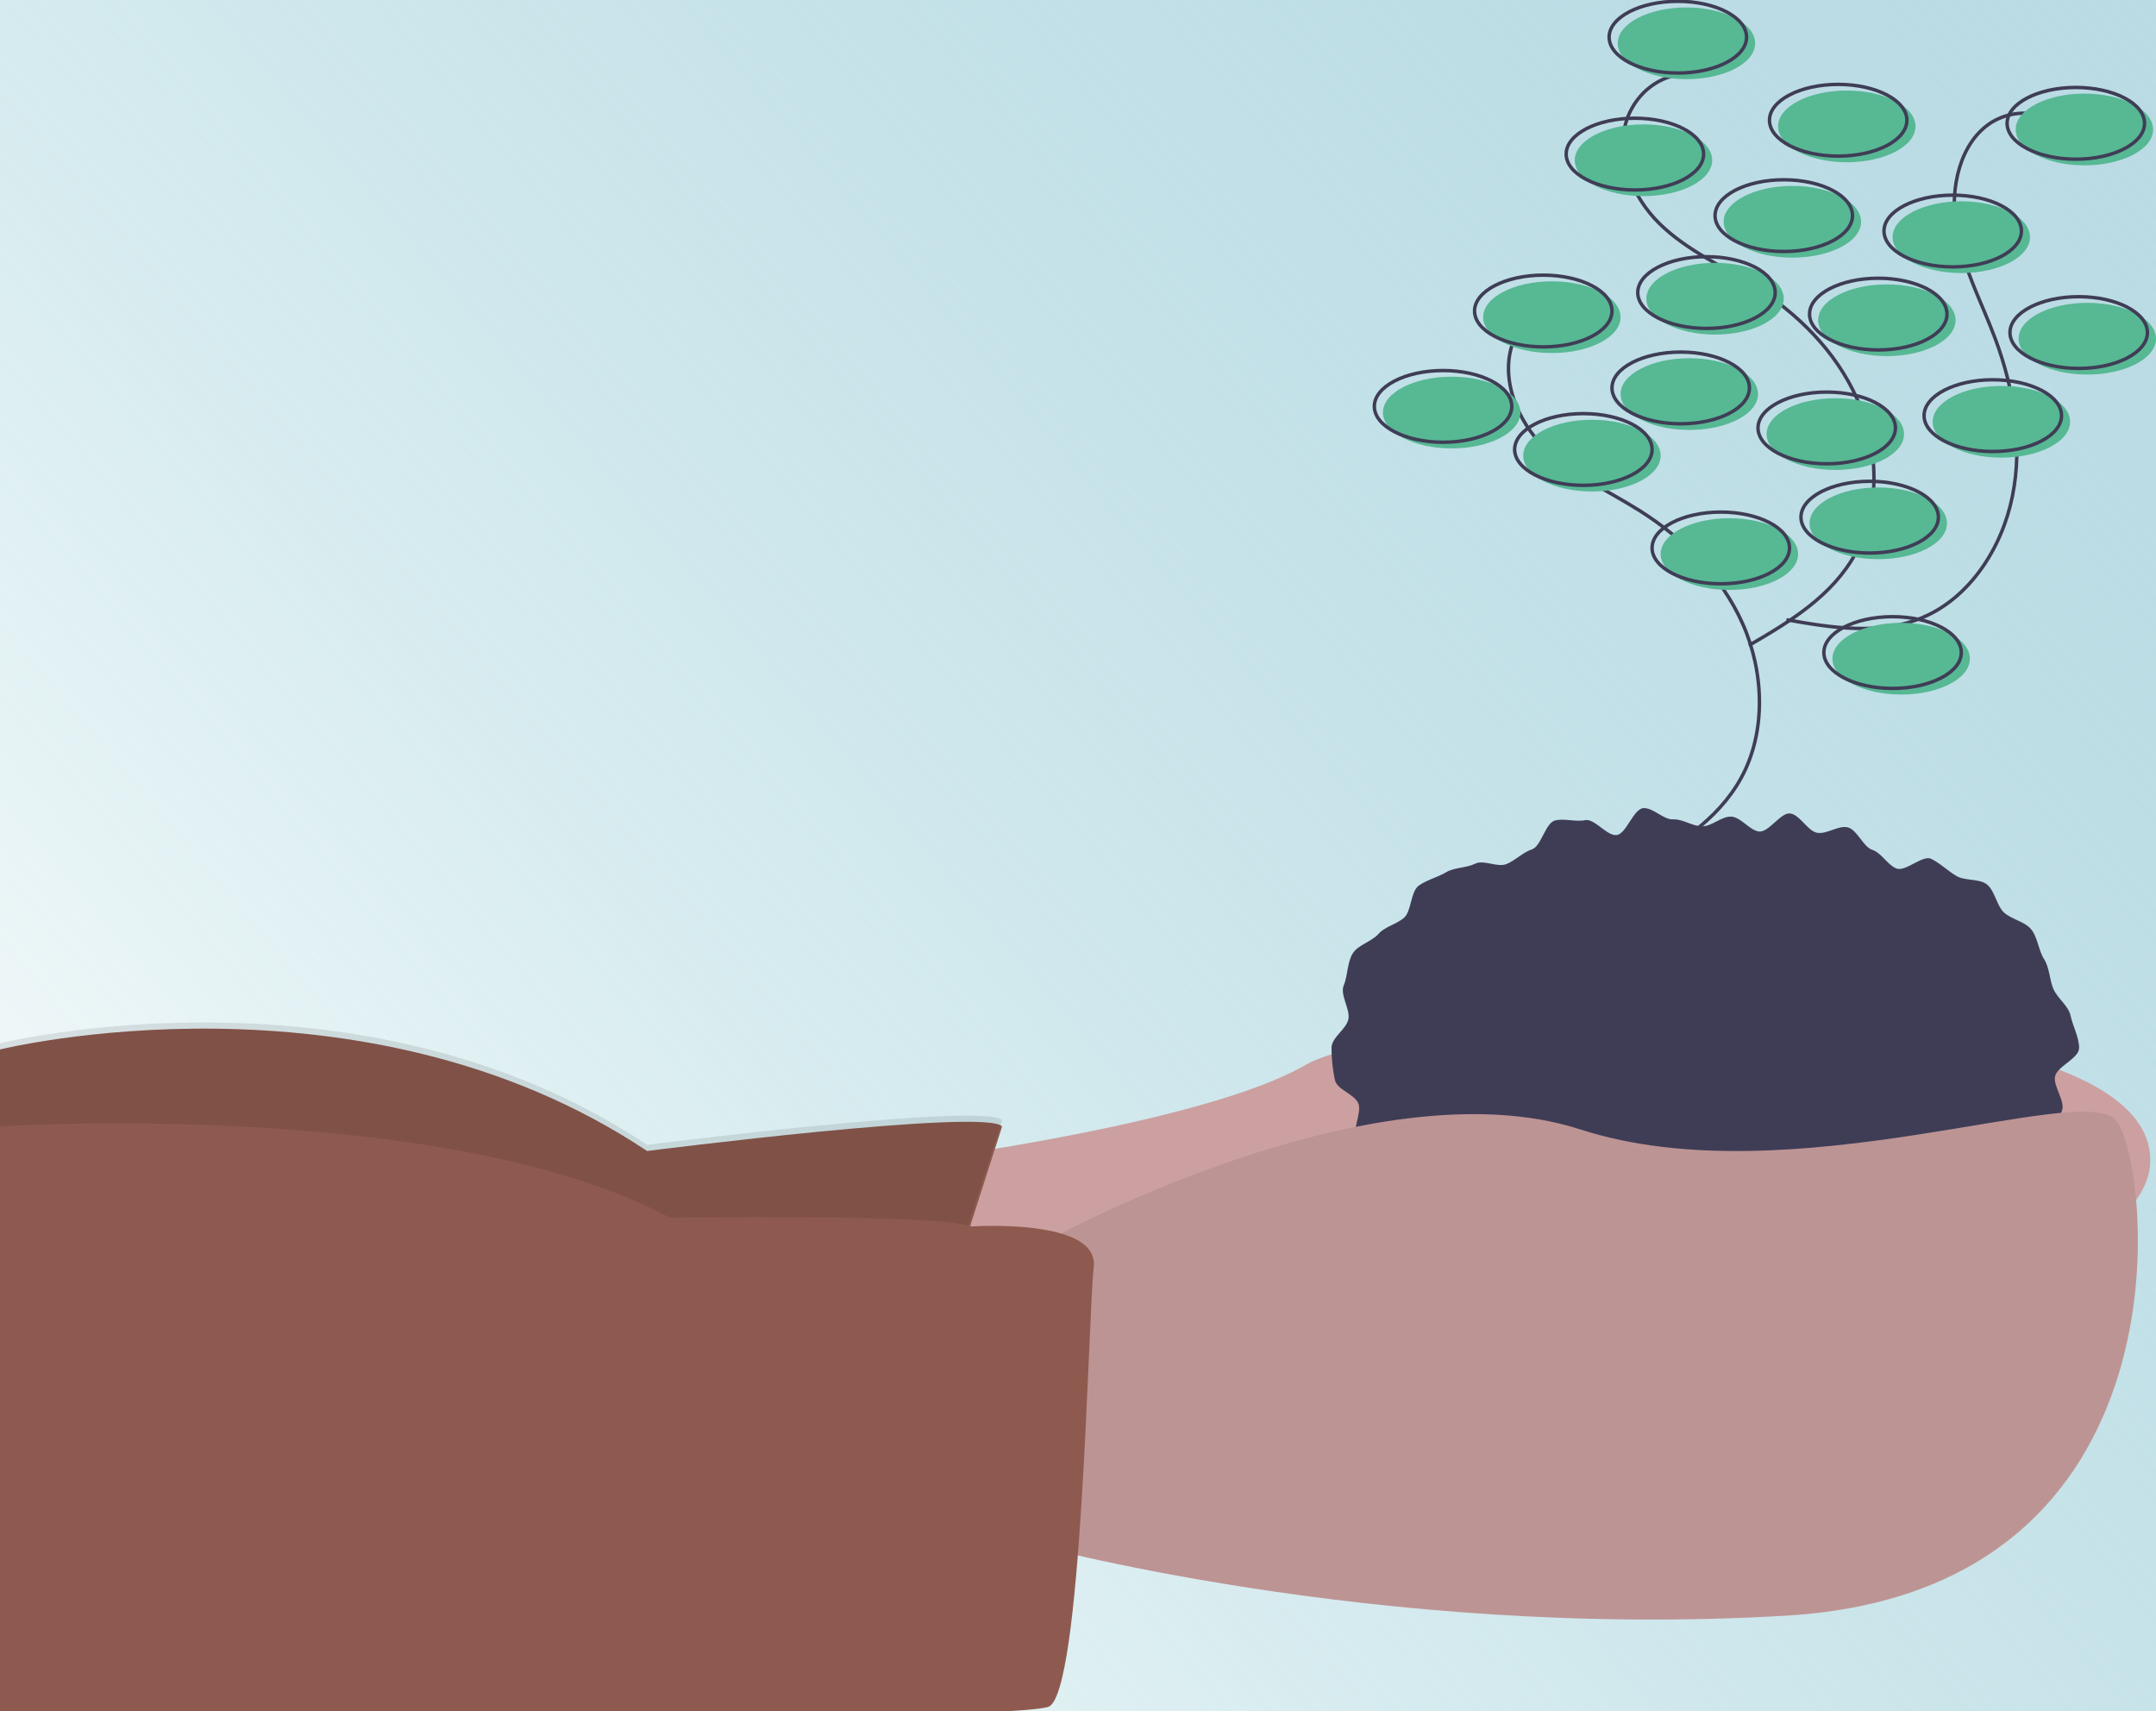 <svg width="625" height="496" viewBox="0 0 625 496" fill="none" xmlns="http://www.w3.org/2000/svg">
<g id="undraw_environment_iaus 1" clip-path="url(#clip0)">
<ellipse id="Ellipse 1" cx="496" cy="249" rx="615" ry="508" fill="url(#paint0_linear)"/>
<path id="Vector" d="M266.434 336.34C266.434 336.34 349.436 325.637 378.486 308.69C407.537 291.742 623.34 283.715 623.34 336.34C623.34 388.965 375.166 412.156 375.166 412.156L244.854 404.129L266.434 336.34Z" fill="#CCA0A0"/>
<path id="Vector_2" d="M290.505 326.529L273.074 380.938L0 384.506V304.23C0 304.23 104.582 278.363 187.583 333.664C187.583 333.664 285.525 321.177 290.505 326.529Z" fill="#8E5A4F"/>
<path id="Vector_3" opacity="0.1" d="M290.505 324.743L273.074 379.153L0 382.72V302.445C0 302.445 104.582 276.578 187.583 331.879C187.583 331.879 285.525 319.392 290.505 324.743Z" fill="black"/>
<path id="Vector_4" d="M602.712 303.784C602.712 306.824 596.368 309.081 595.744 312.013C595.126 314.922 598.895 319.345 597.702 322.123C596.469 324.963 595.013 327.685 593.349 330.259C591.786 332.663 586.96 332.312 584.981 334.566C583.043 336.614 580.991 338.532 578.835 340.309C576.735 342.186 573.89 342.58 571.502 344.307C569.232 345.95 569.506 351.976 566.995 353.472C564.595 354.901 560.921 353.751 558.318 355.036C555.819 356.269 554.501 360.73 551.83 361.821C549.254 362.873 546.065 362.42 543.341 363.331C540.705 364.213 537.756 364.07 534.993 364.812C532.311 365.533 530.262 369.854 527.472 370.436C524.753 371.004 521.567 369.49 518.756 369.92C516.011 370.34 512.818 366.606 509.994 366.889C507.23 367.165 504.625 368.894 501.794 369.033C499.019 369.17 496.274 370.484 493.443 370.484C490.612 370.484 487.69 373.338 484.915 373.201C482.084 373.062 479.522 368.735 476.758 368.459C473.933 368.176 470.564 372.695 467.819 372.276C465.008 371.846 462.781 367.422 460.063 366.855C457.272 366.272 453.667 369.433 450.984 368.712C448.221 367.97 446.582 362.824 443.945 361.942C441.221 361.031 437.845 362.265 435.269 361.213C432.597 360.122 429.342 360.297 426.843 359.064C424.24 357.779 422.371 354.738 419.971 353.309C417.46 351.813 416.302 348.103 414.031 346.46C411.643 344.732 408.005 344.953 405.905 343.076C403.688 341.094 399.534 340.991 397.663 338.859C395.684 336.604 394.883 332.818 393.321 330.414C391.675 327.882 394.905 322.528 393.756 319.852C392.564 317.074 387.58 315.946 386.961 313.038C386.323 310 385.996 306.897 385.985 303.784C385.985 300.744 390.247 298.421 390.871 295.488C391.49 292.579 388.352 288.402 389.545 285.624C390.694 282.947 390.547 278.833 392.193 276.3C393.756 273.896 397.655 272.954 399.634 270.699C401.505 268.568 404.854 267.973 407.071 265.992C409.171 264.115 408.903 258.455 411.291 256.728C413.562 255.085 416.732 254.336 419.243 252.84C421.643 251.41 425.039 251.651 427.643 250.366C430.141 249.133 434.055 251.563 436.727 250.472C439.303 249.42 441.392 247.121 444.116 246.21C446.752 245.328 447.991 238.603 450.753 237.861C453.436 237.14 456.736 238.336 459.526 237.754C462.245 237.186 465.903 242.492 468.714 242.062C471.46 241.642 473.513 234.559 476.337 234.277C479.101 234 482.218 237.669 485.049 237.529C487.824 237.392 490.611 239.542 493.443 239.542C496.274 239.542 499.095 236.591 501.87 236.728C504.701 236.868 507.197 240.767 509.961 241.043C512.785 241.326 516.252 235.396 518.998 235.816C521.809 236.246 523.981 240.83 526.699 241.397C529.49 241.98 532.986 239.134 535.669 239.855C538.432 240.597 540.094 245.47 542.731 246.352C545.454 247.263 547.132 250.7 549.709 251.752C552.38 252.843 557.343 247.739 559.843 248.972C562.446 250.257 564.694 252.481 567.094 253.91C569.606 255.406 573.599 254.654 575.869 256.297C578.257 258.024 578.844 262.662 580.944 264.539C583.161 266.521 586.818 267.118 588.689 269.249C590.668 271.504 590.943 275.544 592.506 277.949C594.151 280.481 594.1 283.99 595.248 286.666C596.44 289.443 599.623 291.544 600.242 294.452C600.865 297.384 602.712 300.745 602.712 303.784Z" fill="#3F3D56"/>
<path id="Vector_5" d="M303.785 359.531C303.785 359.531 397.576 307.798 458.167 327.421C518.758 347.044 603.42 313.149 613.38 324.745C623.34 336.34 637.45 461.214 517.928 468.349C398.406 475.485 296.315 446.943 296.315 446.943L303.785 359.531Z" fill="#BD9494"/>
<path id="Vector_6" d="M455.163 86.555C451.625 86.77 448.213 88.039 445.308 90.221C442.404 92.403 440.123 95.412 438.721 98.909C434.609 109.589 439.903 122.135 447.85 129.923C455.797 137.711 466.005 142.162 475.281 148.014C487.739 155.873 498.933 166.783 505.167 180.788C511.4 194.792 512.063 212.14 504.736 225.519C497.935 237.937 485.569 245.369 473.775 252.224" stroke="#3F3D56" stroke-miterlimit="10"/>
<path id="Vector_7" d="M488.364 21.442C484.826 21.657 481.413 22.927 478.509 25.109C475.605 27.291 473.324 30.299 471.921 33.797C467.81 44.477 473.104 57.022 481.051 64.81C488.998 72.598 499.206 77.05 508.481 82.901C520.939 90.76 532.134 101.67 538.367 115.675C544.601 129.679 545.264 147.027 537.937 160.406C531.136 172.824 518.769 180.257 506.975 187.111" stroke="#3F3D56" stroke-miterlimit="10"/>
<path id="Vector_8" d="M597.524 36.418C594.604 34.26 591.183 33.019 587.643 32.834C584.104 32.649 580.586 33.527 577.485 35.37C568.15 41.11 565.189 54.512 567.037 65.899C568.884 77.285 574.42 87.52 578.421 98.249C583.795 112.659 586.431 128.65 583.382 143.825C580.333 158.999 570.975 173.153 557.56 178.912C545.108 184.257 531.096 181.999 517.865 179.66" stroke="#3F3D56" stroke-miterlimit="10"/>
<g id="leaves">
<path id="Vector_9" d="M501.328 171.023C512.33 171.023 521.248 166.368 521.248 160.625C521.248 154.883 512.33 150.227 501.328 150.227C490.326 150.227 481.408 154.883 481.408 160.625C481.408 166.368 490.326 171.023 501.328 171.023Z" fill="#57B894"/>
<path id="Vector_10" d="M498.838 169.239C509.84 169.239 518.758 164.584 518.758 158.841C518.758 153.099 509.84 148.444 498.838 148.444C487.836 148.444 478.918 153.099 478.918 158.841C478.918 164.584 487.836 169.239 498.838 169.239Z" stroke="#3F3D56" stroke-miterlimit="10"/>
<path id="Vector_11" d="M544.489 162.103C555.49 162.103 564.409 157.448 564.409 151.706C564.409 145.963 555.49 141.308 544.489 141.308C533.487 141.308 524.568 145.963 524.568 151.706C524.568 157.448 533.487 162.103 544.489 162.103Z" fill="#57B894"/>
<path id="Vector_12" d="M541.999 160.319C553 160.319 561.919 155.664 561.919 149.922C561.919 144.179 553 139.524 541.999 139.524C530.997 139.524 522.078 144.179 522.078 149.922C522.078 155.664 530.997 160.319 541.999 160.319Z" stroke="#3F3D56" stroke-miterlimit="10"/>
<path id="Vector_13" d="M551.129 201.349C562.131 201.349 571.049 196.694 571.049 190.952C571.049 185.209 562.131 180.554 551.129 180.554C540.127 180.554 531.208 185.209 531.208 190.952C531.208 196.694 540.127 201.349 551.129 201.349Z" fill="#57B894"/>
<path id="Vector_14" d="M548.639 199.565C559.64 199.565 568.559 194.91 568.559 189.168C568.559 183.425 559.64 178.77 548.639 178.77C537.637 178.77 528.718 183.425 528.718 189.168C528.718 194.91 537.637 199.565 548.639 199.565Z" stroke="#3F3D56" stroke-miterlimit="10"/>
<path id="Vector_15" d="M546.979 103.234C557.98 103.234 566.899 98.579 566.899 92.837C566.899 87.094 557.98 82.439 546.979 82.439C535.977 82.439 527.058 87.094 527.058 92.837C527.058 98.579 535.977 103.234 546.979 103.234Z" fill="#57B894"/>
<path id="Vector_16" d="M544.489 101.45C555.49 101.45 564.409 96.795 564.409 91.053C564.409 85.31 555.49 80.655 544.489 80.655C533.487 80.655 524.568 85.31 524.568 91.053C524.568 96.795 533.487 101.45 544.489 101.45Z" stroke="#3F3D56" stroke-miterlimit="10"/>
<path id="Vector_17" d="M497.178 96.99C508.18 96.99 517.098 92.335 517.098 86.593C517.098 80.85 508.18 76.195 497.178 76.195C486.176 76.195 477.258 80.85 477.258 86.593C477.258 92.335 486.176 96.99 497.178 96.99Z" fill="#57B894"/>
<path id="Vector_18" d="M494.688 95.207C505.69 95.207 514.608 90.551 514.608 84.809C514.608 79.067 505.69 74.411 494.688 74.411C483.686 74.411 474.768 79.067 474.768 84.809C474.768 90.551 483.686 95.207 494.688 95.207Z" stroke="#3F3D56" stroke-miterlimit="10"/>
<path id="Vector_19" d="M519.588 74.692C530.59 74.692 539.509 70.036 539.509 64.294C539.509 58.551 530.59 53.896 519.588 53.896C508.587 53.896 499.668 58.551 499.668 64.294C499.668 70.036 508.587 74.692 519.588 74.692Z" fill="#57B894"/>
<path id="Vector_20" d="M517.098 72.908C528.1 72.908 537.019 68.252 537.019 62.51C537.019 56.768 528.1 52.112 517.098 52.112C506.097 52.112 497.178 56.768 497.178 62.51C497.178 68.252 506.097 72.908 517.098 72.908Z" stroke="#3F3D56" stroke-miterlimit="10"/>
<path id="Vector_21" d="M568.559 79.151C579.561 79.151 588.479 74.496 588.479 68.754C588.479 63.011 579.561 58.356 568.559 58.356C557.557 58.356 548.639 63.011 548.639 68.754C548.639 74.496 557.557 79.151 568.559 79.151Z" fill="#57B894"/>
<path id="Vector_22" d="M566.069 77.368C577.071 77.368 585.989 72.712 585.989 66.97C585.989 61.227 577.071 56.572 566.069 56.572C555.067 56.572 546.149 61.227 546.149 66.97C546.149 72.712 555.067 77.368 566.069 77.368Z" stroke="#3F3D56" stroke-miterlimit="10"/>
<path id="Vector_23" d="M605.08 108.586C616.081 108.586 625 103.931 625 98.188C625 92.446 616.081 87.791 605.08 87.791C594.078 87.791 585.159 92.446 585.159 98.188C585.159 103.931 594.078 108.586 605.08 108.586Z" fill="#57B894"/>
<path id="Vector_24" d="M602.59 106.802C613.591 106.802 622.51 102.147 622.51 96.404C622.51 90.662 613.591 86.007 602.59 86.007C591.588 86.007 582.669 90.662 582.669 96.404C582.669 102.147 591.588 106.802 602.59 106.802Z" stroke="#3F3D56" stroke-miterlimit="10"/>
<path id="Vector_25" d="M476.428 56.852C487.429 56.852 496.348 52.197 496.348 46.455C496.348 40.712 487.429 36.057 476.428 36.057C465.426 36.057 456.507 40.712 456.507 46.455C456.507 52.197 465.426 56.852 476.428 56.852Z" fill="#57B894"/>
<path id="Vector_26" d="M473.938 55.069C484.939 55.069 493.858 50.413 493.858 44.671C493.858 38.928 484.939 34.273 473.938 34.273C462.936 34.273 454.017 38.928 454.017 44.671C454.017 50.413 462.936 55.069 473.938 55.069Z" stroke="#3F3D56" stroke-miterlimit="10"/>
<path id="Vector_27" d="M488.878 22.958C499.88 22.958 508.798 18.303 508.798 12.561C508.798 6.818 499.88 2.163 488.878 2.163C477.876 2.163 468.958 6.818 468.958 12.561C468.958 18.303 477.876 22.958 488.878 22.958Z" fill="#57B894"/>
<path id="Vector_28" d="M486.388 21.174C497.389 21.174 506.308 16.519 506.308 10.777C506.308 5.034 497.389 0.379 486.388 0.379C475.386 0.379 466.467 5.034 466.467 10.777C466.467 16.519 475.386 21.174 486.388 21.174Z" stroke="#3F3D56" stroke-miterlimit="10"/>
<path id="Vector_29" d="M604.25 47.933C615.251 47.933 624.17 43.278 624.17 37.535C624.17 31.793 615.251 27.138 604.25 27.138C593.248 27.138 584.329 31.793 584.329 37.535C584.329 43.278 593.248 47.933 604.25 47.933Z" fill="#57B894"/>
<path id="Vector_30" d="M601.76 46.149C612.761 46.149 621.68 41.494 621.68 35.751C621.68 30.009 612.761 25.354 601.76 25.354C590.758 25.354 581.839 30.009 581.839 35.751C581.839 41.494 590.758 46.149 601.76 46.149Z" stroke="#3F3D56" stroke-miterlimit="10"/>
<path id="Vector_31" d="M420.817 129.993C431.818 129.993 440.737 125.338 440.737 119.595C440.737 113.853 431.818 109.198 420.817 109.198C409.815 109.198 400.896 113.853 400.896 119.595C400.896 125.338 409.815 129.993 420.817 129.993Z" fill="#57B894"/>
<path id="Vector_32" d="M418.327 128.209C429.328 128.209 438.247 123.554 438.247 117.811C438.247 112.069 429.328 107.414 418.327 107.414C407.325 107.414 398.406 112.069 398.406 117.811C398.406 123.554 407.325 128.209 418.327 128.209Z" stroke="#3F3D56" stroke-miterlimit="10"/>
<path id="Vector_33" d="M489.708 124.641C500.71 124.641 509.628 119.986 509.628 114.243C509.628 108.501 500.71 103.846 489.708 103.846C478.706 103.846 469.788 108.501 469.788 114.243C469.788 119.986 478.706 124.641 489.708 124.641Z" fill="#57B894"/>
<path id="Vector_34" d="M487.218 122.857C498.219 122.857 507.138 118.202 507.138 112.459C507.138 106.717 498.219 102.062 487.218 102.062C476.216 102.062 467.297 106.717 467.297 112.459C467.297 118.202 476.216 122.857 487.218 122.857Z" stroke="#3F3D56" stroke-miterlimit="10"/>
<path id="Vector_35" d="M580.179 132.669C591.181 132.669 600.1 128.013 600.1 122.271C600.1 116.529 591.181 111.873 580.179 111.873C569.178 111.873 560.259 116.529 560.259 122.271C560.259 128.013 569.178 132.669 580.179 132.669Z" fill="#57B894"/>
<path id="Vector_36" d="M577.689 130.885C588.691 130.885 597.61 126.23 597.61 120.487C597.61 114.745 588.691 110.089 577.689 110.089C566.688 110.089 557.769 114.745 557.769 120.487C557.769 126.23 566.688 130.885 577.689 130.885Z" stroke="#3F3D56" stroke-miterlimit="10"/>
<path id="Vector_37" d="M532.038 136.236C543.04 136.236 551.959 131.581 551.959 125.839C551.959 120.096 543.04 115.441 532.038 115.441C521.037 115.441 512.118 120.096 512.118 125.839C512.118 131.581 521.037 136.236 532.038 136.236Z" fill="#57B894"/>
<path id="Vector_38" d="M529.548 134.453C540.55 134.453 549.469 129.797 549.469 124.055C549.469 118.312 540.55 113.657 529.548 113.657C518.547 113.657 509.628 118.312 509.628 124.055C509.628 129.797 518.547 134.453 529.548 134.453Z" stroke="#3F3D56" stroke-miterlimit="10"/>
<path id="Vector_39" d="M535.359 47.041C546.36 47.041 555.279 42.386 555.279 36.643C555.279 30.901 546.36 26.246 535.359 26.246C524.357 26.246 515.438 30.901 515.438 36.643C515.438 42.386 524.357 47.041 535.359 47.041Z" fill="#57B894"/>
<path id="Vector_40" d="M532.869 45.257C543.87 45.257 552.789 40.602 552.789 34.859C552.789 29.117 543.87 24.462 532.869 24.462C521.867 24.462 512.948 29.117 512.948 34.859C512.948 40.602 521.867 45.257 532.869 45.257Z" stroke="#3F3D56" stroke-miterlimit="10"/>
<path id="Vector_41" d="M449.867 102.342C460.869 102.342 469.788 97.687 469.788 91.945C469.788 86.202 460.869 81.547 449.867 81.547C438.866 81.547 429.947 86.202 429.947 91.945C429.947 97.687 438.866 102.342 449.867 102.342Z" fill="#57B894"/>
<path id="Vector_42" d="M447.377 100.558C458.379 100.558 467.297 95.903 467.297 90.161C467.297 84.418 458.379 79.763 447.377 79.763C436.375 79.763 427.457 84.418 427.457 90.161C427.457 95.903 436.375 100.558 447.377 100.558Z" stroke="#3F3D56" stroke-miterlimit="10"/>
<path id="Vector_43" d="M461.487 142.48C472.489 142.48 481.408 137.825 481.408 132.083C481.408 126.34 472.489 121.685 461.487 121.685C450.486 121.685 441.567 126.34 441.567 132.083C441.567 137.825 450.486 142.48 461.487 142.48Z" fill="#57B894"/>
<path id="Vector_44" d="M458.997 140.696C469.999 140.696 478.918 136.041 478.918 130.299C478.918 124.556 469.999 119.901 458.997 119.901C447.996 119.901 439.077 124.556 439.077 130.299C439.077 136.041 447.996 140.696 458.997 140.696Z" stroke="#3F3D56" stroke-miterlimit="10"/>
</g>
<path id="Vector_45" d="M281.697 355.538C281.697 355.538 318.725 353.019 317.065 367.291C315.405 381.562 313.745 492.164 303.785 494.84C293.825 497.516 214.973 497.516 182.603 497.516H0V326.517C0 326.517 129.482 318.233 194.223 353.019C194.223 353.019 272.06 351.812 281.697 355.538Z" fill="#8E5A4F"/>
</g>
<defs>
<linearGradient id="paint0_linear" x1="934.899" y1="-219.448" x2="70.607" y2="512.381" gradientUnits="userSpaceOnUse">
<stop stop-color="#166095"/>
<stop stop-color="#C7DBEA"/>
<stop offset="0" stop-color="#C7DBEA"/>
<stop offset="1" stop-color="#3DA4B3" stop-opacity="0.021"/>
<stop offset="1" stop-color="#361313" stop-opacity="0.01"/>
<stop offset="1" stop-color="#65577B" stop-opacity="0"/>
<stop offset="1" stop-color="#09130B" stop-opacity="0.58"/>
</linearGradient>
<clipPath id="clip0">
<rect width="625" height="496" fill="white"/>
</clipPath>
</defs>
</svg>
